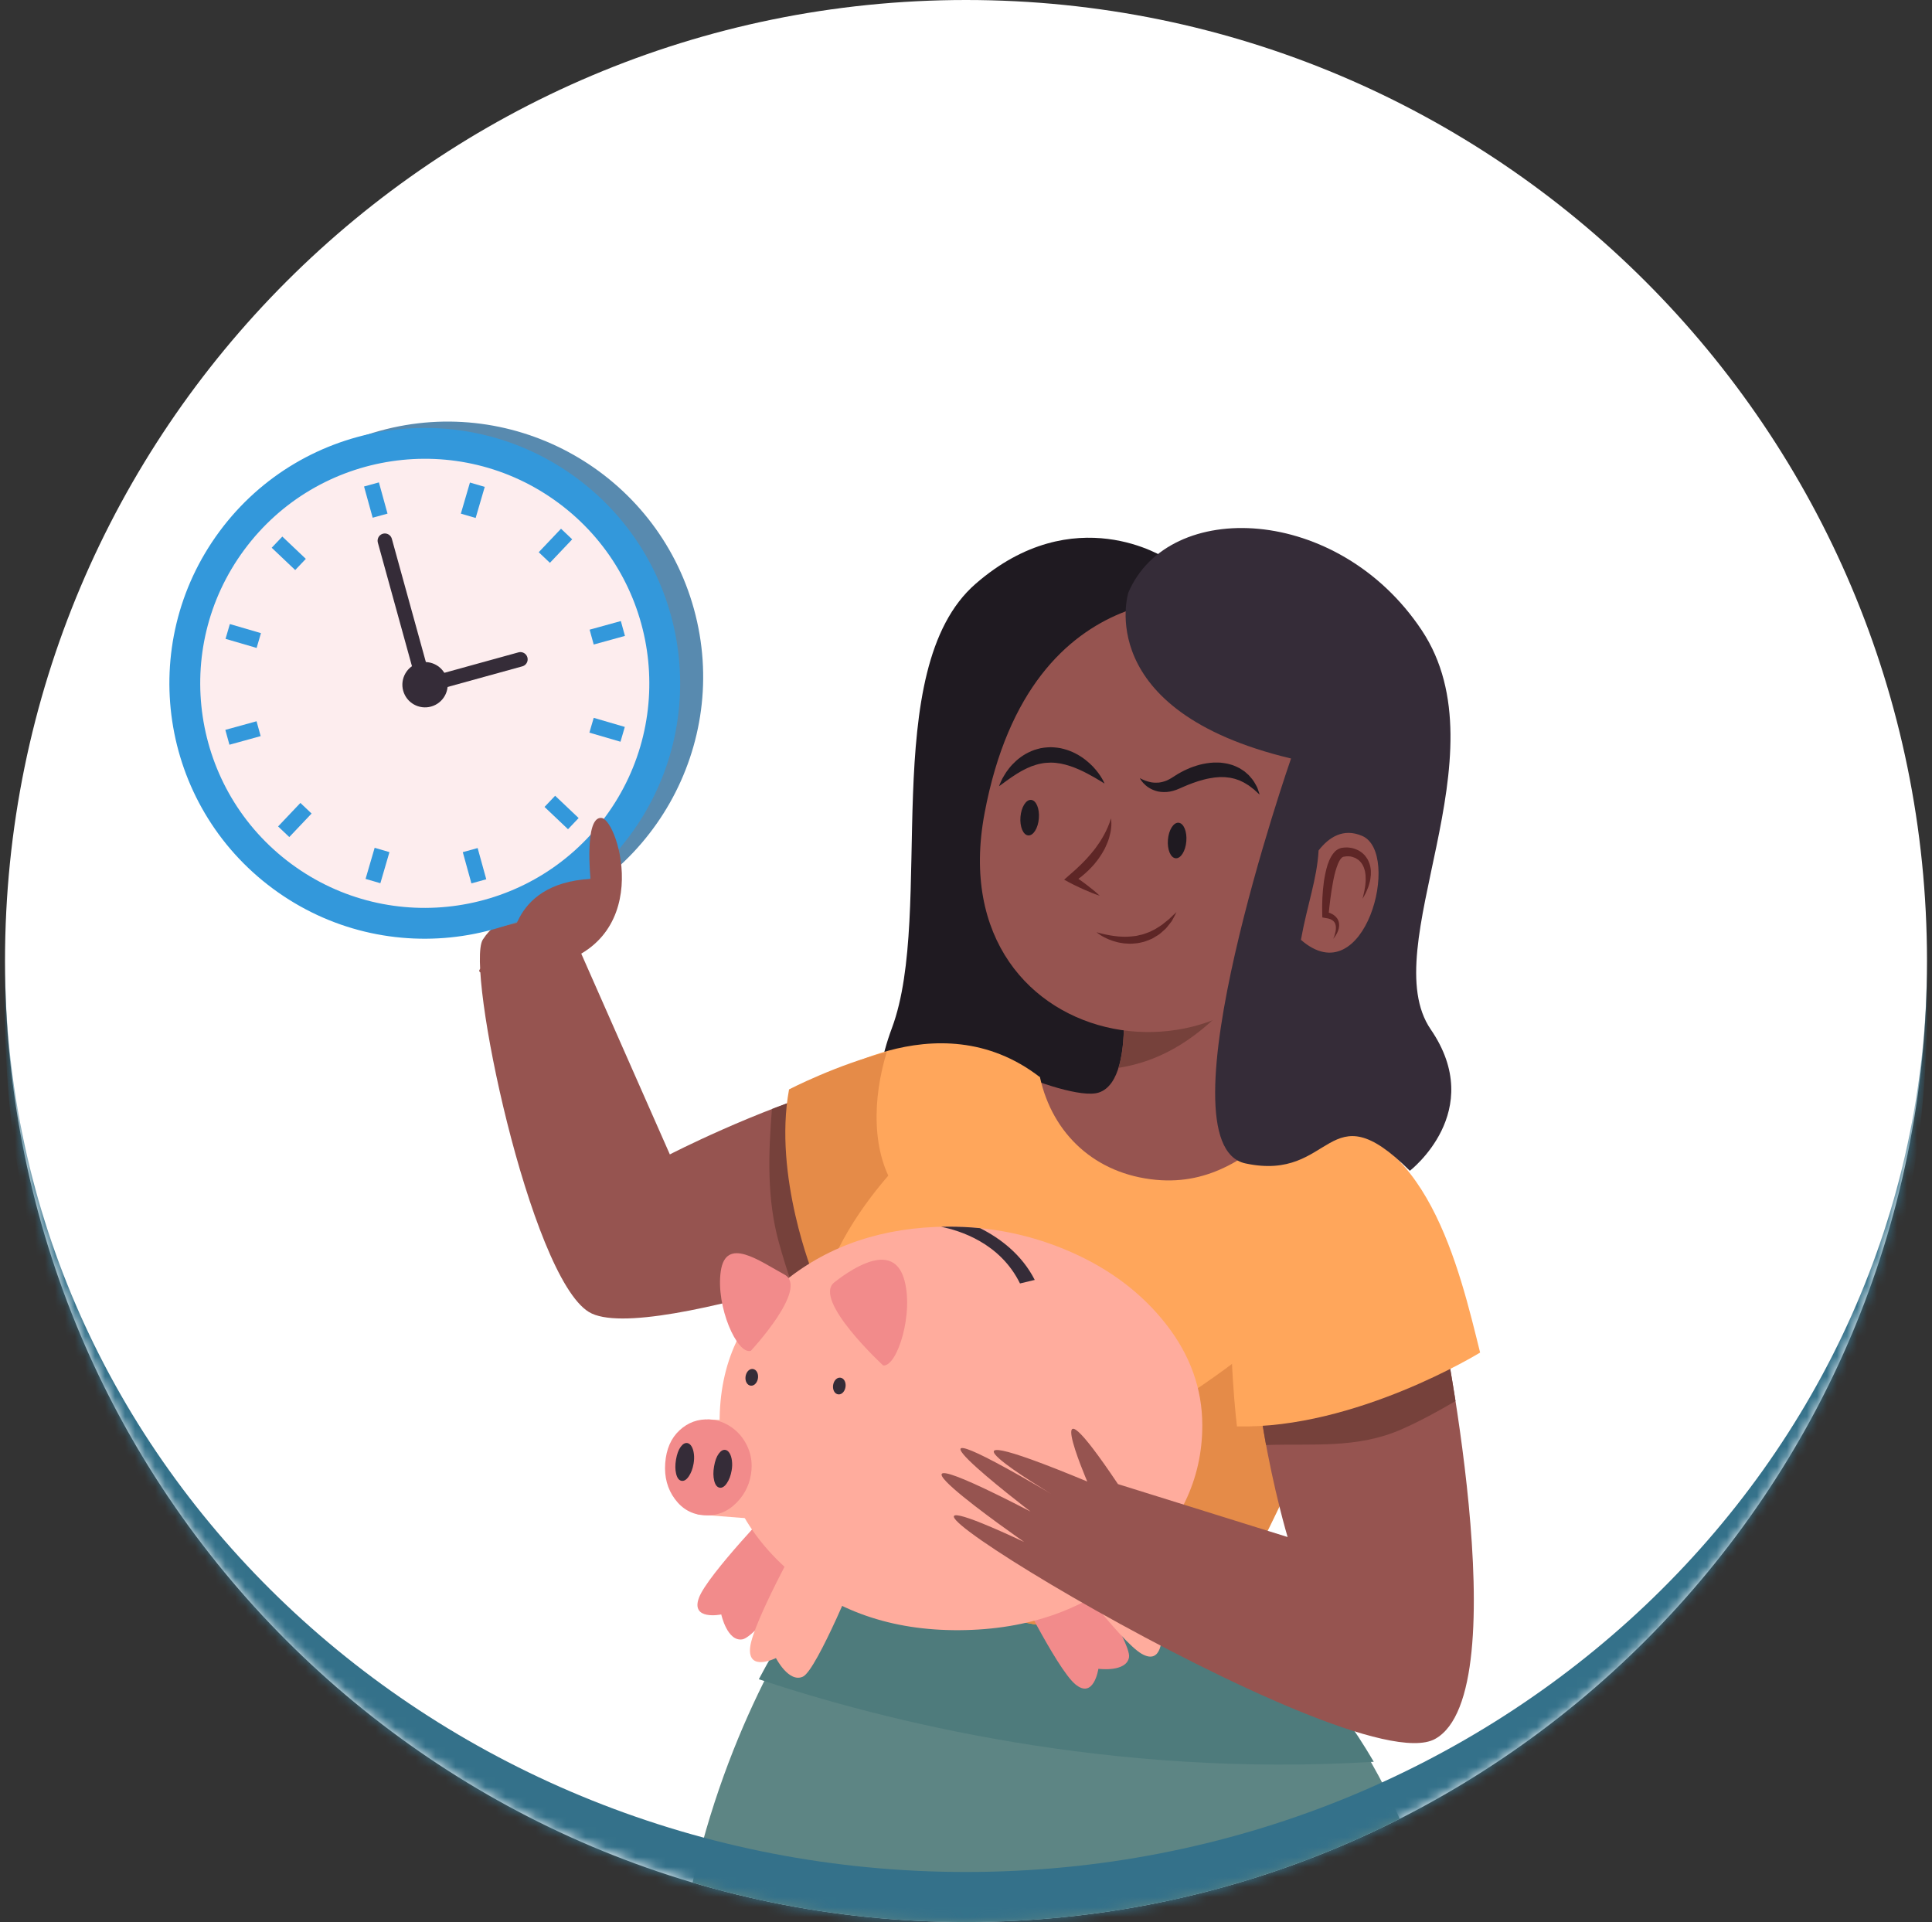 <svg width="193" height="192" viewBox="0 0 193 192" fill="none" xmlns="http://www.w3.org/2000/svg">
<rect x="0" y="0" width="193" height="192" fill="#333333" stroke="none"/>
<g clip-path="url(#clip0_3614_10151)">
<mask id="path-1-inside-1_3614_10151" fill="white">
<path d="M0.5 96C0.5 42.981 43.481 0 96.5 0C149.519 0 192.5 42.981 192.5 96C192.5 149.019 149.519 192 96.5 192C43.481 192 0.5 149.019 0.5 96Z"/>
</mask>
<path d="M0.5 96C0.5 42.981 43.481 0 96.5 0C149.519 0 192.5 42.981 192.5 96C192.5 149.019 149.519 192 96.5 192C43.481 192 0.5 149.019 0.5 96Z" fill="white"/>
<path d="M83.633 156.097C83.633 156.097 55.958 189.721 72.291 235.998H105.411L104.503 208.272L114.938 235.998H149.419C149.419 235.998 151.688 177.421 121.29 159.273C90.893 141.125 83.633 156.097 83.633 156.097Z" fill="#5D8584"/>
<path d="M137.235 175.991C133.305 169.272 128.127 163.354 121.292 159.273C90.894 141.125 83.635 156.097 83.635 156.097C83.635 156.097 79.785 160.202 75.805 167.747C88.256 171.896 110.842 177.618 137.235 175.991Z" fill="#4E7B7C"/>
<path d="M116.483 55.789C116.483 55.789 107.331 49.739 97.466 58.313C87.6 66.888 93.425 91.077 89.101 102.693C84.776 114.308 90.003 124.15 115.577 120.244C141.151 116.339 116.483 55.789 116.483 55.789Z" fill="#1F1A21"/>
<path d="M128.399 112.506C120.364 111.698 128.042 91.727 128.042 91.727L111.655 94.971C111.655 94.971 113.96 107.772 109.764 109.139C108.093 109.683 103.567 108.142 100.878 106.905C99.419 111.727 97.357 116.361 96.363 121.269C109.342 128.558 134.367 133.048 136.243 127.759C138.918 120.215 136.434 113.315 128.399 112.506Z" fill="#965450"/>
<path d="M111.728 106.675C118.475 105.616 122.71 100.81 126.798 95.402C127.466 93.221 128.04 91.727 128.04 91.727L111.652 94.972C111.652 94.972 113.016 102.56 111.728 106.675Z" fill="#76413B"/>
<path d="M122.101 59.974C122.101 59.974 103.026 56.297 98.35 81.257C93.673 106.218 126.135 110.847 131.927 89.6C137.719 68.353 129.116 62.077 122.101 59.974Z" fill="#965450"/>
<path d="M97.833 122.166C97.833 122.166 64.712 134.647 58.83 131.062C52.949 127.477 46.454 96.586 48.238 93.849C51.343 89.087 57.176 93.248 57.176 93.248L66.915 115.319C66.915 115.319 100.646 97.865 101.116 112.975C101.586 128.084 97.833 122.166 97.833 122.166Z" fill="#965450"/>
<path d="M101.113 112.976C100.815 103.373 87.082 106.923 77.111 110.786C76.757 115.254 76.6 119.777 77.808 124.121C78.199 125.528 78.638 126.953 79.128 128.37C88.67 125.619 97.83 122.167 97.83 122.167C97.83 122.167 101.583 128.085 101.113 112.976Z" fill="#76413B"/>
<path d="M85.855 124.521C85.855 124.521 79.747 117 81.35 108.328C81.35 108.328 93.546 99.586 103.885 107.603L85.855 124.521Z" fill="#FFA65B"/>
<path d="M88.585 105.09C83.533 106.378 78.823 108.826 78.823 108.826C77.221 117.498 81.288 127.471 81.288 127.471L86.722 123.969C86.944 125.05 87.55 125.918 88.592 124.093C88.958 123.451 89.3 121.479 89.645 119.014C86.966 115.232 87.183 109.652 88.585 105.09Z" fill="#E58B48"/>
<path d="M65.463 79.647C72.102 68.195 68.2 53.529 56.747 46.89C45.295 40.251 30.629 44.153 23.99 55.605C17.351 67.058 21.253 81.724 32.705 88.363C44.158 95.002 58.824 91.1 65.463 79.647Z" fill="#588AAF"/>
<path d="M51.519 92.217C37.96 95.96 23.883 87.973 20.141 74.413C16.399 60.854 24.386 46.777 37.945 43.035C51.505 39.293 65.581 47.28 69.323 60.84C73.065 74.399 65.078 88.475 51.519 92.217ZM38.765 46.005C26.843 49.295 19.82 61.672 23.111 73.594C26.401 85.516 38.777 92.538 50.7 89.248C62.622 85.957 69.644 73.581 66.354 61.659C63.063 49.737 50.687 42.715 38.765 46.005Z" fill="#588AAF"/>
<path d="M61.703 82.519C69.577 71.876 67.333 56.866 56.69 48.992C46.048 41.118 31.038 43.362 23.164 54.004C15.29 64.646 17.534 79.657 28.176 87.531C38.818 95.405 53.828 93.161 61.703 82.519Z" fill="#FDEDEE" stroke="#3398DB" stroke-width="3.08" stroke-miterlimit="10"/>
<path d="M40.277 69.001C40.61 70.206 41.857 70.914 43.062 70.581C44.267 70.249 44.974 69.002 44.642 67.797C44.309 66.592 43.062 65.884 41.857 66.217C40.652 66.549 39.945 67.796 40.277 69.001Z" fill="#352C38"/>
<path d="M38.445 54.014L42.443 68.498L51.986 65.865" stroke="#352C38" stroke-width="1.449" stroke-miterlimit="10" stroke-linecap="round" stroke-linejoin="round"/>
<path d="M37.109 48.393L37.97 51.512" stroke="#3398DB" stroke-width="1.54" stroke-miterlimit="10"/>
<path d="M47.685 48.42L46.777 51.526" stroke="#3398DB" stroke-width="1.54" stroke-miterlimit="10"/>
<path d="M56.602 53.346L54.375 55.693" stroke="#3398DB" stroke-width="1.54" stroke-miterlimit="10"/>
<path d="M22.715 73.652L25.834 72.791" stroke="#3398DB" stroke-width="1.54" stroke-miterlimit="10"/>
<path d="M22.746 63.078L25.852 63.986" stroke="#3398DB" stroke-width="1.54" stroke-miterlimit="10"/>
<path d="M27.672 54.158L30.02 56.386" stroke="#3398DB" stroke-width="1.54" stroke-miterlimit="10"/>
<path d="M47.834 88.04L46.973 84.92" stroke="#3398DB" stroke-width="1.54" stroke-miterlimit="10"/>
<path d="M37.258 88.013L38.165 84.906" stroke="#3398DB" stroke-width="1.54" stroke-miterlimit="10"/>
<path d="M28.34 83.086L30.567 80.738" stroke="#3398DB" stroke-width="1.54" stroke-miterlimit="10"/>
<path d="M62.225 62.781L59.105 63.642" stroke="#3398DB" stroke-width="1.54" stroke-miterlimit="10"/>
<path d="M62.2 73.355L59.094 72.447" stroke="#3398DB" stroke-width="1.54" stroke-miterlimit="10"/>
<path d="M57.273 82.276L54.926 80.049" stroke="#3398DB" stroke-width="1.54" stroke-miterlimit="10"/>
<path d="M51.022 95.242C51.022 95.242 50.643 88.255 58.989 87.797C58.989 87.797 58.354 81.561 60.08 81.706C61.807 81.851 65.748 94.74 53.995 96.651C42.242 98.562 51.022 95.242 51.022 95.242Z" fill="#965450"/>
<path d="M133.746 112.496C132.284 111.977 131.132 112.137 128.491 112.183C124.759 115.543 120.937 118.372 115.47 117.857C109.435 117.289 105.136 113.304 103.887 107.604C99.895 106.255 98.295 105.44 96.402 105.865C88.406 107.656 90.13 115.934 90.13 115.934C90.13 115.934 74.893 130.863 85.189 140.936L82.071 154.854C82.071 154.854 97.009 164.677 121.248 163.171C121.248 163.171 146.888 117.159 133.746 112.496Z" fill="#FFA65B"/>
<path d="M104.237 147.08C97.232 150.116 89.992 152.303 82.477 153.037L82.07 154.853C82.07 154.853 97.008 164.676 121.247 163.17C121.247 163.17 136.567 136.384 137.205 122.275C128.978 133.383 116.667 141.692 104.237 147.08Z" fill="#E58B48"/>
<path d="M77.571 150.158C77.571 150.158 70.704 157.275 69.828 159.594C68.952 161.914 72.052 161.274 72.052 161.274C72.052 161.274 72.653 164.036 74.182 163.758C75.711 163.481 82.474 154.498 82.474 154.498L77.571 150.158Z" fill="#F28B8B"/>
<path d="M101.16 157.721C101.16 157.721 105.505 166.605 107.386 168.22C109.267 169.835 109.725 166.703 109.725 166.703C109.725 166.703 112.526 167.08 112.786 165.549C113.047 164.017 106.913 154.594 106.913 154.594L101.16 157.721Z" fill="#F28B8B"/>
<path d="M79.993 153.471C79.993 153.471 75.185 162.113 74.934 164.579C74.683 167.046 77.515 165.632 77.515 165.632C77.515 165.632 78.805 168.146 80.212 167.485C81.618 166.824 85.846 156.405 85.846 156.405L79.993 153.471Z" fill="#FFAC9D"/>
<path d="M106.016 155.987C106.016 155.987 111.89 163.944 114.031 165.194C116.172 166.444 116.058 163.28 116.058 163.28C116.058 163.28 118.881 163.146 118.862 161.593C118.842 160.039 111.111 151.875 111.111 151.875L106.016 155.987Z" fill="#FFAC9D"/>
<path d="M95.841 162.845C89.036 162.89 83.345 160.901 78.773 156.873C74.201 152.849 71.904 147.929 71.887 142.119C71.869 136.187 74.065 131.452 78.471 127.909C82.879 124.37 88.268 122.578 94.637 122.536C98.979 122.507 103.108 123.359 107.023 125.087C110.94 126.818 114.096 129.218 116.494 132.289C118.892 135.36 120.095 138.712 120.105 142.344C120.121 147.793 117.82 152.561 113.197 156.646C108.575 160.735 102.79 162.799 95.841 162.845Z" fill="#FFAC9D"/>
<path d="M97.904 122.686C96.828 122.579 95.738 122.529 94.635 122.536C94.425 122.537 94.219 122.545 94.012 122.551C95.841 122.911 99.901 124.148 101.894 128.209L103.367 127.856C102.071 125.309 99.895 123.681 97.904 122.686Z" fill="#352C38"/>
<path d="M76.207 142.037L70.676 141.791L69.676 151.28L76.426 151.81L76.207 142.037Z" fill="#FFAC9D"/>
<path d="M70.365 151.37C69.146 151.298 68.164 150.758 67.419 149.748C66.673 148.738 66.351 147.544 66.452 146.166C66.555 144.759 67.033 143.663 67.885 142.876C68.737 142.09 69.733 141.73 70.873 141.797C71.65 141.842 72.374 142.095 73.043 142.551C73.712 143.009 74.234 143.616 74.608 144.374C74.981 145.131 75.137 145.941 75.073 146.802C74.978 148.094 74.481 149.197 73.581 150.109C72.681 151.023 71.609 151.443 70.365 151.37Z" fill="#F28B8B"/>
<path d="M71.871 148.607C71.622 148.556 71.446 148.324 71.345 147.911C71.243 147.499 71.239 147.022 71.333 146.48C71.428 145.927 71.585 145.504 71.803 145.209C72.021 144.915 72.247 144.792 72.48 144.84C72.639 144.873 72.776 144.986 72.891 145.179C73.005 145.372 73.082 145.621 73.119 145.927C73.157 146.232 73.147 146.555 73.088 146.893C73 147.401 72.839 147.827 72.605 148.17C72.37 148.514 72.125 148.659 71.871 148.607Z" fill="#352C38"/>
<path d="M68.07 147.923C67.821 147.872 67.646 147.64 67.544 147.227C67.443 146.815 67.439 146.338 67.532 145.796C67.627 145.243 67.784 144.82 68.002 144.526C68.22 144.232 68.446 144.109 68.679 144.156C68.838 144.189 68.975 144.302 69.09 144.495C69.204 144.688 69.281 144.938 69.318 145.243C69.356 145.549 69.345 145.871 69.287 146.21C69.199 146.718 69.038 147.143 68.803 147.486C68.569 147.829 68.324 147.975 68.07 147.923Z" fill="#352C38"/>
<path d="M75.509 137.742C75.424 138.088 75.171 138.299 74.945 138.213C74.718 138.127 74.603 137.778 74.688 137.432C74.773 137.086 75.026 136.875 75.253 136.961C75.48 137.046 75.594 137.396 75.509 137.742Z" fill="#352C38" stroke="#352C38" stroke-width="0.385" stroke-miterlimit="10"/>
<path d="M84.255 138.611C84.17 138.957 83.917 139.168 83.691 139.082C83.464 138.997 83.349 138.647 83.434 138.301C83.519 137.955 83.772 137.744 83.999 137.83C84.226 137.916 84.341 138.265 84.255 138.611Z" fill="#352C38" stroke="#352C38" stroke-width="0.385" stroke-miterlimit="10"/>
<path d="M88.224 136.4C88.224 136.4 81.122 129.846 83.345 128.1C85.568 126.355 89.183 124.258 90.277 127.652C91.371 131.046 89.63 136.577 88.224 136.4Z" fill="#F28B8B"/>
<path d="M75.005 134.941C75.005 134.941 80.851 128.673 78.367 127.324C75.883 125.975 72.513 123.461 72.002 126.991C71.492 130.521 73.648 135.351 75.005 134.941Z" fill="#F28B8B"/>
<path d="M143.704 130.462C143.704 130.462 151.865 169.016 143.356 173.712C134.847 178.407 75.169 141.322 102.31 154.034C102.31 154.034 83.324 140.847 102.951 150.997C102.951 150.997 85.884 137.971 105.031 149.24C105.031 149.24 89.944 140.244 108.614 147.995C108.614 147.995 103.441 135.968 111.683 148.253L128.628 153.54C128.628 153.54 123.044 134.91 126.216 124.743C129.388 114.576 138.951 113.447 143.704 130.462Z" fill="#965450"/>
<path d="M140.038 142.768C141.889 141.949 143.657 140.979 145.398 139.959C144.539 134.424 143.701 130.462 143.701 130.462C138.948 113.447 129.386 114.576 126.213 124.743C124.5 130.233 125.34 138.19 126.476 144.349C131.091 144.189 135.573 144.741 140.038 142.768Z" fill="#76413B"/>
<path d="M123.568 142.489C123.568 142.489 119.793 112.117 131.137 112.137C142.482 112.156 145.809 126.858 147.858 135.112C147.858 135.112 135.427 142.767 123.568 142.489Z" fill="#FFA65B"/>
<path d="M112.715 59.205C112.715 59.205 109.02 71.002 128.97 75.77C128.97 75.77 115.557 114.315 124.413 116.218C133.27 118.121 132.519 108.656 140.839 116.954C140.839 116.954 148.549 111.033 142.926 102.832C137.304 94.632 150.374 75.507 142.025 62.956C133.677 50.404 116.73 49.753 112.715 59.205Z" fill="#352C38"/>
<path d="M136.074 83.501C134.194 82.695 132.756 83.626 131.723 84.954C131.559 87.836 130.616 90.26 129.957 93.882C136.324 99.444 140.048 85.205 136.074 83.501Z" fill="#965450"/>
<path d="M110.977 81.746C111.005 81.902 111.023 82.064 111.023 82.224C111.021 82.383 111.023 82.547 110.999 82.706C110.97 83.029 110.898 83.345 110.807 83.656C110.719 83.969 110.596 84.271 110.458 84.565C110.394 84.716 110.321 84.861 110.236 84.999C110.153 85.138 110.08 85.286 109.986 85.417C109.811 85.691 109.624 85.957 109.413 86.203C109.213 86.46 108.983 86.686 108.758 86.918C108.531 87.147 108.279 87.349 108.038 87.56C107.783 87.755 107.519 87.936 107.261 88.124L107.225 87.442C107.457 87.59 107.679 87.756 107.905 87.914C108.132 88.071 108.353 88.238 108.574 88.407C109.015 88.743 109.449 89.091 109.86 89.479C109.322 89.305 108.807 89.093 108.301 88.867C108.047 88.755 107.794 88.642 107.547 88.518C107.3 88.396 107.048 88.281 106.806 88.148L106.305 87.874L106.769 87.465L107.448 86.868L107.772 86.558C107.88 86.455 107.997 86.36 108.096 86.249L108.407 85.929C108.516 85.826 108.607 85.709 108.707 85.6C108.909 85.381 109.094 85.151 109.282 84.921C109.381 84.809 109.458 84.683 109.547 84.564C109.634 84.444 109.723 84.324 109.803 84.199C109.883 84.074 109.973 83.954 110.043 83.823C110.113 83.692 110.203 83.569 110.269 83.435C110.411 83.171 110.55 82.902 110.667 82.621C110.785 82.341 110.899 82.054 110.977 81.746Z" fill="#5E2626"/>
<path d="M133.186 93.782C133.298 93.54 133.371 93.285 133.42 93.036C133.464 92.787 133.468 92.533 133.401 92.325C133.377 92.275 133.361 92.224 133.337 92.178L133.247 92.053C133.207 92.019 133.167 91.988 133.132 91.953C133.098 91.917 133.04 91.899 132.998 91.871C132.916 91.81 132.791 91.794 132.693 91.753C132.581 91.728 132.462 91.714 132.349 91.693L132.098 91.646L132.089 91.376C132.054 90.258 132.101 89.153 132.255 88.036C132.343 87.479 132.452 86.922 132.63 86.361C132.724 86.081 132.841 85.802 133.005 85.524C133.174 85.255 133.384 84.944 133.801 84.766L133.962 84.713L133.982 84.707L133.992 84.704L134.03 84.697L134.056 84.694L134.107 84.687L134.311 84.662C134.474 84.66 134.672 84.648 134.828 84.678C135.156 84.709 135.469 84.829 135.761 84.978C136.041 85.151 136.305 85.364 136.483 85.638C136.679 85.899 136.794 86.203 136.876 86.501C136.913 86.651 136.921 86.805 136.942 86.954C136.953 87.104 136.942 87.253 136.942 87.401C136.917 87.693 136.88 87.983 136.791 88.255C136.725 88.533 136.615 88.793 136.504 89.05C136.396 89.308 136.244 89.545 136.114 89.787C136.174 89.515 136.248 89.251 136.299 88.984C136.342 88.715 136.397 88.453 136.41 88.187C136.441 87.923 136.424 87.66 136.412 87.407C136.392 87.282 136.384 87.155 136.356 87.035C136.32 86.918 136.294 86.797 136.252 86.686C136.162 86.466 136.057 86.256 135.901 86.095C135.761 85.918 135.565 85.808 135.379 85.7C135.176 85.619 134.966 85.546 134.743 85.543C134.627 85.529 134.55 85.549 134.441 85.549L134.238 85.583L134.187 85.591L134.162 85.595C134.174 85.593 134.129 85.601 134.189 85.59L134.188 85.591L134.186 85.592L134.182 85.594C134.171 85.6 134.159 85.605 134.147 85.607C134.051 85.644 133.912 85.799 133.805 85.993C133.693 86.189 133.605 86.421 133.523 86.66C133.359 87.141 133.243 87.66 133.149 88.184C132.954 89.232 132.823 90.316 132.72 91.389L132.461 91.072C132.603 91.119 132.743 91.159 132.882 91.213C133.019 91.289 133.16 91.334 133.283 91.445C133.344 91.498 133.412 91.536 133.464 91.602C133.517 91.665 133.568 91.729 133.614 91.795L133.715 92.017C133.74 92.093 133.751 92.172 133.767 92.249C133.783 92.403 133.777 92.553 133.749 92.695C133.74 92.768 133.711 92.834 133.693 92.902C133.676 92.971 133.644 93.034 133.619 93.098C133.51 93.351 133.358 93.579 133.186 93.782Z" fill="#5E2626"/>
<path d="M109.547 93.124C109.547 93.124 109.686 93.169 109.928 93.23C110.17 93.294 110.515 93.372 110.926 93.444C111.132 93.478 111.354 93.51 111.589 93.532C111.821 93.569 112.07 93.556 112.322 93.578C112.574 93.57 112.835 93.571 113.095 93.538C113.225 93.523 113.356 93.507 113.488 93.492C113.618 93.474 113.745 93.431 113.874 93.403C114.137 93.363 114.381 93.26 114.627 93.174C114.876 93.093 115.096 92.955 115.325 92.853C115.548 92.739 115.742 92.588 115.944 92.469C116.047 92.41 116.138 92.341 116.22 92.267C116.307 92.197 116.391 92.129 116.471 92.065C116.629 91.93 116.794 91.823 116.907 91.695C117.027 91.573 117.138 91.471 117.23 91.385C117.414 91.214 117.526 91.117 117.526 91.117C117.526 91.117 117.467 91.248 117.35 91.474C117.29 91.586 117.219 91.724 117.128 91.879C117.049 92.042 116.917 92.194 116.779 92.367C116.633 92.532 116.505 92.747 116.3 92.903C116.103 93.066 115.914 93.27 115.672 93.418C115.551 93.492 115.427 93.567 115.302 93.643C115.179 93.723 115.05 93.798 114.907 93.845C114.627 93.954 114.347 94.079 114.045 94.135C113.896 94.164 113.748 94.206 113.598 94.222C113.447 94.236 113.297 94.249 113.148 94.263C112.999 94.283 112.852 94.273 112.706 94.265C112.561 94.256 112.418 94.254 112.277 94.238C112 94.196 111.731 94.159 111.486 94.083C111.237 94.025 111.011 93.94 110.806 93.858C110.396 93.694 110.078 93.509 109.866 93.366C109.654 93.224 109.547 93.124 109.547 93.124Z" fill="#5E2626"/>
<path d="M113.863 77.724C113.863 77.724 114.052 77.843 114.39 77.974C114.557 78.042 114.768 78.096 114.995 78.147C115.229 78.187 115.488 78.197 115.754 78.178C116.022 78.144 116.296 78.076 116.572 77.959C116.707 77.888 116.849 77.834 116.984 77.744C117.134 77.649 117.287 77.553 117.443 77.454C117.605 77.347 117.78 77.242 117.983 77.137C118.178 77.027 118.378 76.928 118.581 76.842C118.984 76.654 119.417 76.508 119.861 76.388C120.307 76.274 120.77 76.201 121.233 76.176C121.465 76.166 121.7 76.177 121.927 76.184C122.158 76.216 122.385 76.237 122.606 76.285C122.825 76.348 123.043 76.391 123.245 76.473C123.446 76.564 123.646 76.635 123.825 76.739C124 76.85 124.172 76.953 124.328 77.064C124.471 77.19 124.609 77.313 124.742 77.43C124.98 77.687 125.184 77.932 125.321 78.172C125.457 78.414 125.583 78.611 125.642 78.8C125.778 79.166 125.833 79.374 125.833 79.374C125.833 79.374 125.658 79.229 125.391 78.977C125.269 78.842 125.067 78.728 124.884 78.569C124.793 78.487 124.679 78.422 124.562 78.354C124.442 78.289 124.336 78.199 124.202 78.141C124.074 78.081 123.941 78.017 123.803 77.952C123.661 77.904 123.515 77.854 123.365 77.803C123.214 77.759 123.053 77.734 122.896 77.696C122.736 77.669 122.567 77.658 122.401 77.636C122.231 77.632 122.058 77.629 121.883 77.625C121.706 77.639 121.527 77.652 121.346 77.667C120.984 77.719 120.614 77.777 120.246 77.88C119.876 77.972 119.507 78.091 119.146 78.224C118.771 78.361 118.467 78.483 118.087 78.655C117.999 78.693 117.903 78.739 117.822 78.771C117.718 78.813 117.615 78.855 117.512 78.897C117.308 78.976 117.09 79.029 116.884 79.072C116.46 79.148 116.046 79.134 115.683 79.064C114.952 78.896 114.478 78.514 114.216 78.225C113.948 77.932 113.863 77.724 113.863 77.724Z" fill="#1F1A21"/>
<path d="M110.337 78.271C110.337 78.271 110.165 78.165 109.865 77.98C109.566 77.801 109.146 77.549 108.642 77.285C107.638 76.755 106.284 76.175 104.96 76.181C104.63 76.19 104.3 76.206 103.98 76.279C103.658 76.339 103.345 76.439 103.04 76.549C102.739 76.67 102.447 76.804 102.173 76.952C102.03 77.015 101.908 77.109 101.776 77.18C101.644 77.252 101.52 77.329 101.405 77.41C101.169 77.564 100.944 77.707 100.755 77.85C100.565 77.989 100.386 78.105 100.252 78.214C99.974 78.424 99.797 78.537 99.797 78.537C99.797 78.537 99.865 78.345 100.015 78.019C100.087 77.854 100.187 77.661 100.322 77.451C100.445 77.232 100.606 76.997 100.801 76.753C100.99 76.504 101.231 76.259 101.498 76.01C101.771 75.764 102.087 75.53 102.442 75.321C102.803 75.122 103.197 74.936 103.628 74.826C104.053 74.692 104.511 74.657 104.963 74.641C105.415 74.657 105.867 74.7 106.287 74.823C106.709 74.935 107.107 75.091 107.463 75.282C108.184 75.653 108.751 76.134 109.182 76.579C109.609 77.033 109.901 77.457 110.082 77.767C110.264 78.076 110.337 78.271 110.337 78.271Z" fill="#1F1A21"/>
<path d="M118.51 84.036C118.431 85.016 117.955 85.777 117.447 85.736C116.939 85.695 116.592 84.867 116.671 83.887C116.751 82.907 117.227 82.146 117.735 82.187C118.243 82.228 118.59 83.056 118.51 84.036Z" fill="#1F1A21"/>
<path d="M103.779 81.753C103.7 82.733 103.224 83.494 102.716 83.453C102.208 83.412 101.862 82.584 101.941 81.604C102.02 80.624 102.496 79.863 103.004 79.904C103.512 79.945 103.859 80.773 103.779 81.753Z" fill="#1F1A21"/>
</g>
<path d="M0.5 0H192.5H0.5ZM192.5 101C192.5 154.019 149.519 197 96.5 197C43.481 197 0.5 154.019 0.5 101V96C0.5 146.258 43.481 187 96.5 187C149.519 187 192.5 146.258 192.5 96V101ZM0.5 192V0V192ZM192.5 0V192V0Z" fill="#34718A" mask="url(#path-1-inside-1_3614_10151)"/>
<defs>
<clipPath id="clip0_3614_10151">
<path d="M0.5 96C0.5 42.981 43.481 0 96.5 0C149.519 0 192.5 42.981 192.5 96C192.5 149.019 149.519 192 96.5 192C43.481 192 0.5 149.019 0.5 96Z" fill="white"/>
</clipPath>
</defs>
</svg>
